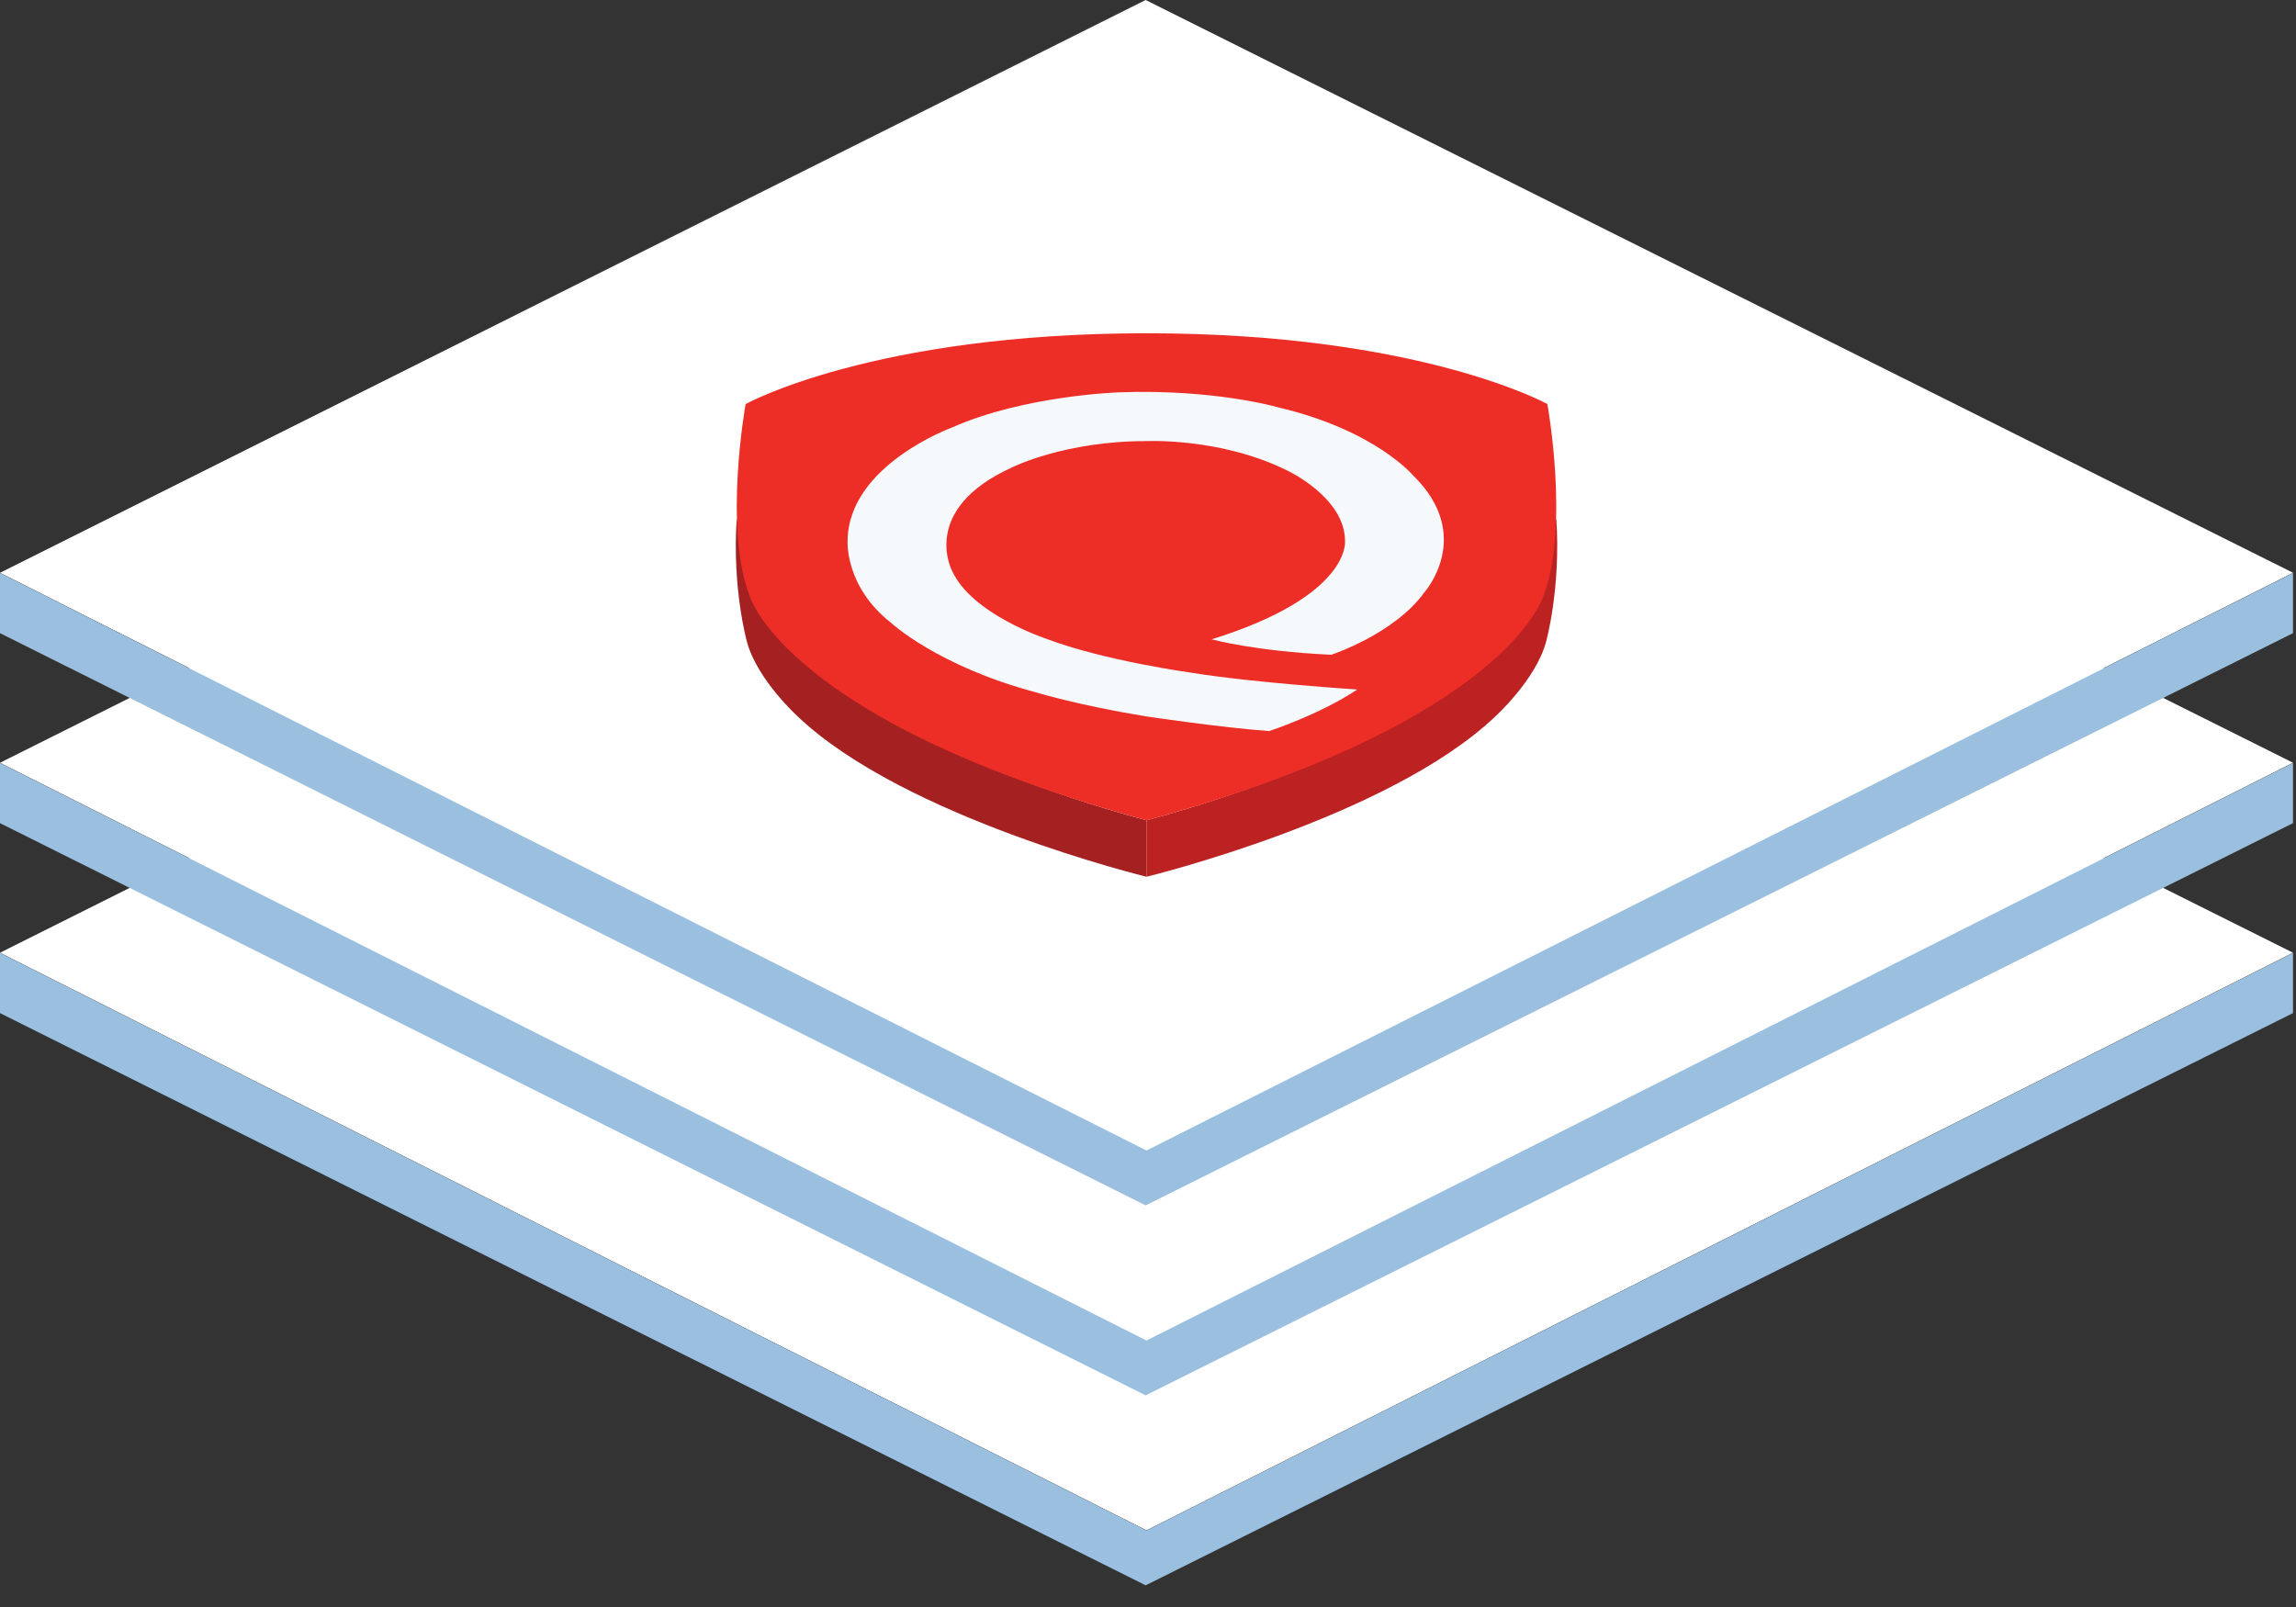 <svg width="100" height="70" viewBox="0 0 100 70" xmlns="http://www.w3.org/2000/svg"><rect x="0" y="0" width="100" height="70" fill="#333333" stroke="none"/><g fill="none" fill-rule="evenodd"><path fill="#FFF" d="M0 41.5l49.935 25.16L99.87 41.5 49.897 16.55z"/><path fill="#9ABFDF" d="M49.935 66.667L0 41.507v2.623l49.898 24.926L99.87 44.13v-2.622z"/><path fill="#FFF" d="M0 33.225l49.935 25.159 49.935-25.16L49.897 8.276z"/><path fill="#9ABFDF" d="M49.935 58.392L0 33.232v2.623L49.898 60.78 99.87 35.855v-2.622z"/><path fill="#FFF" d="M0 24.95l49.935 25.159 49.935-25.16L49.897 0z"/><path fill="#9ABFDF" d="M49.935 50.116L0 24.958v2.622l49.898 24.926L99.87 27.58v-2.622z"/><path d="M49.935 35.73v2.46s10.525-2.553 15.179-6.97c0 0 1.772-1.598 2.223-3.26 0 0 .655-2.33.444-5.394 0 0-.57 4.773-4.037 7.056 0 0-4.245 3.53-13.809 6.109" fill="#BC2222"/><path d="M49.935 35.73v2.46s-10.525-2.553-15.179-6.97c0 0-1.771-1.598-2.223-3.26 0 0-.655-2.33-.444-5.394 0 0 .57 4.773 4.037 7.056 0 0 4.246 3.53 13.81 6.109" fill="#A52121"/><path d="M49.935 14.517c11.912 0 17.459 3.083 17.459 3.083s.977 5.36-.173 8.357c0 0-1.548 5.469-17.286 9.776-15.737-4.307-17.286-9.776-17.286-9.776-1.15-2.998-.173-8.357-.173-8.357s5.547-3.083 17.46-3.083" fill="#ED2E26"/><path d="M52.774 27.848s1.851.516 5.206.673c0 0 2.745-.894 4.06-2.723 0 0 2.197-2.461-.495-5.09 0 0-1.64-1.956-5.805-2.945 0 0-2.787-.83-7.014-.673 0 0-4.123.137-7.246 1.525 0 0-4.555 1.65-4.565 4.964 0 0-.114 1.966 1.873 3.533 0 0 2.02 1.893 6.31 3.04 0 0 1.8.557 4.801 1.05 0 0 3.296.495 5.379.642 0 0 2.176-.704 3.838-1.809 0 0-4.522-.294-7.183-.725 0 0-3.849-.526-6.383-1.493 0 0-3.218-1.062-4.08-2.945 0 0-1.452-2.682 2.629-4.522 0 0 2.273-1.136 5.8-1.136 0 0 3.286-.168 6.21 1.304 0 0 2.472 1.166 2.472 3.05 0 0 .272 2.387-5.807 4.28" fill="#F6F9FB"/></g></svg>